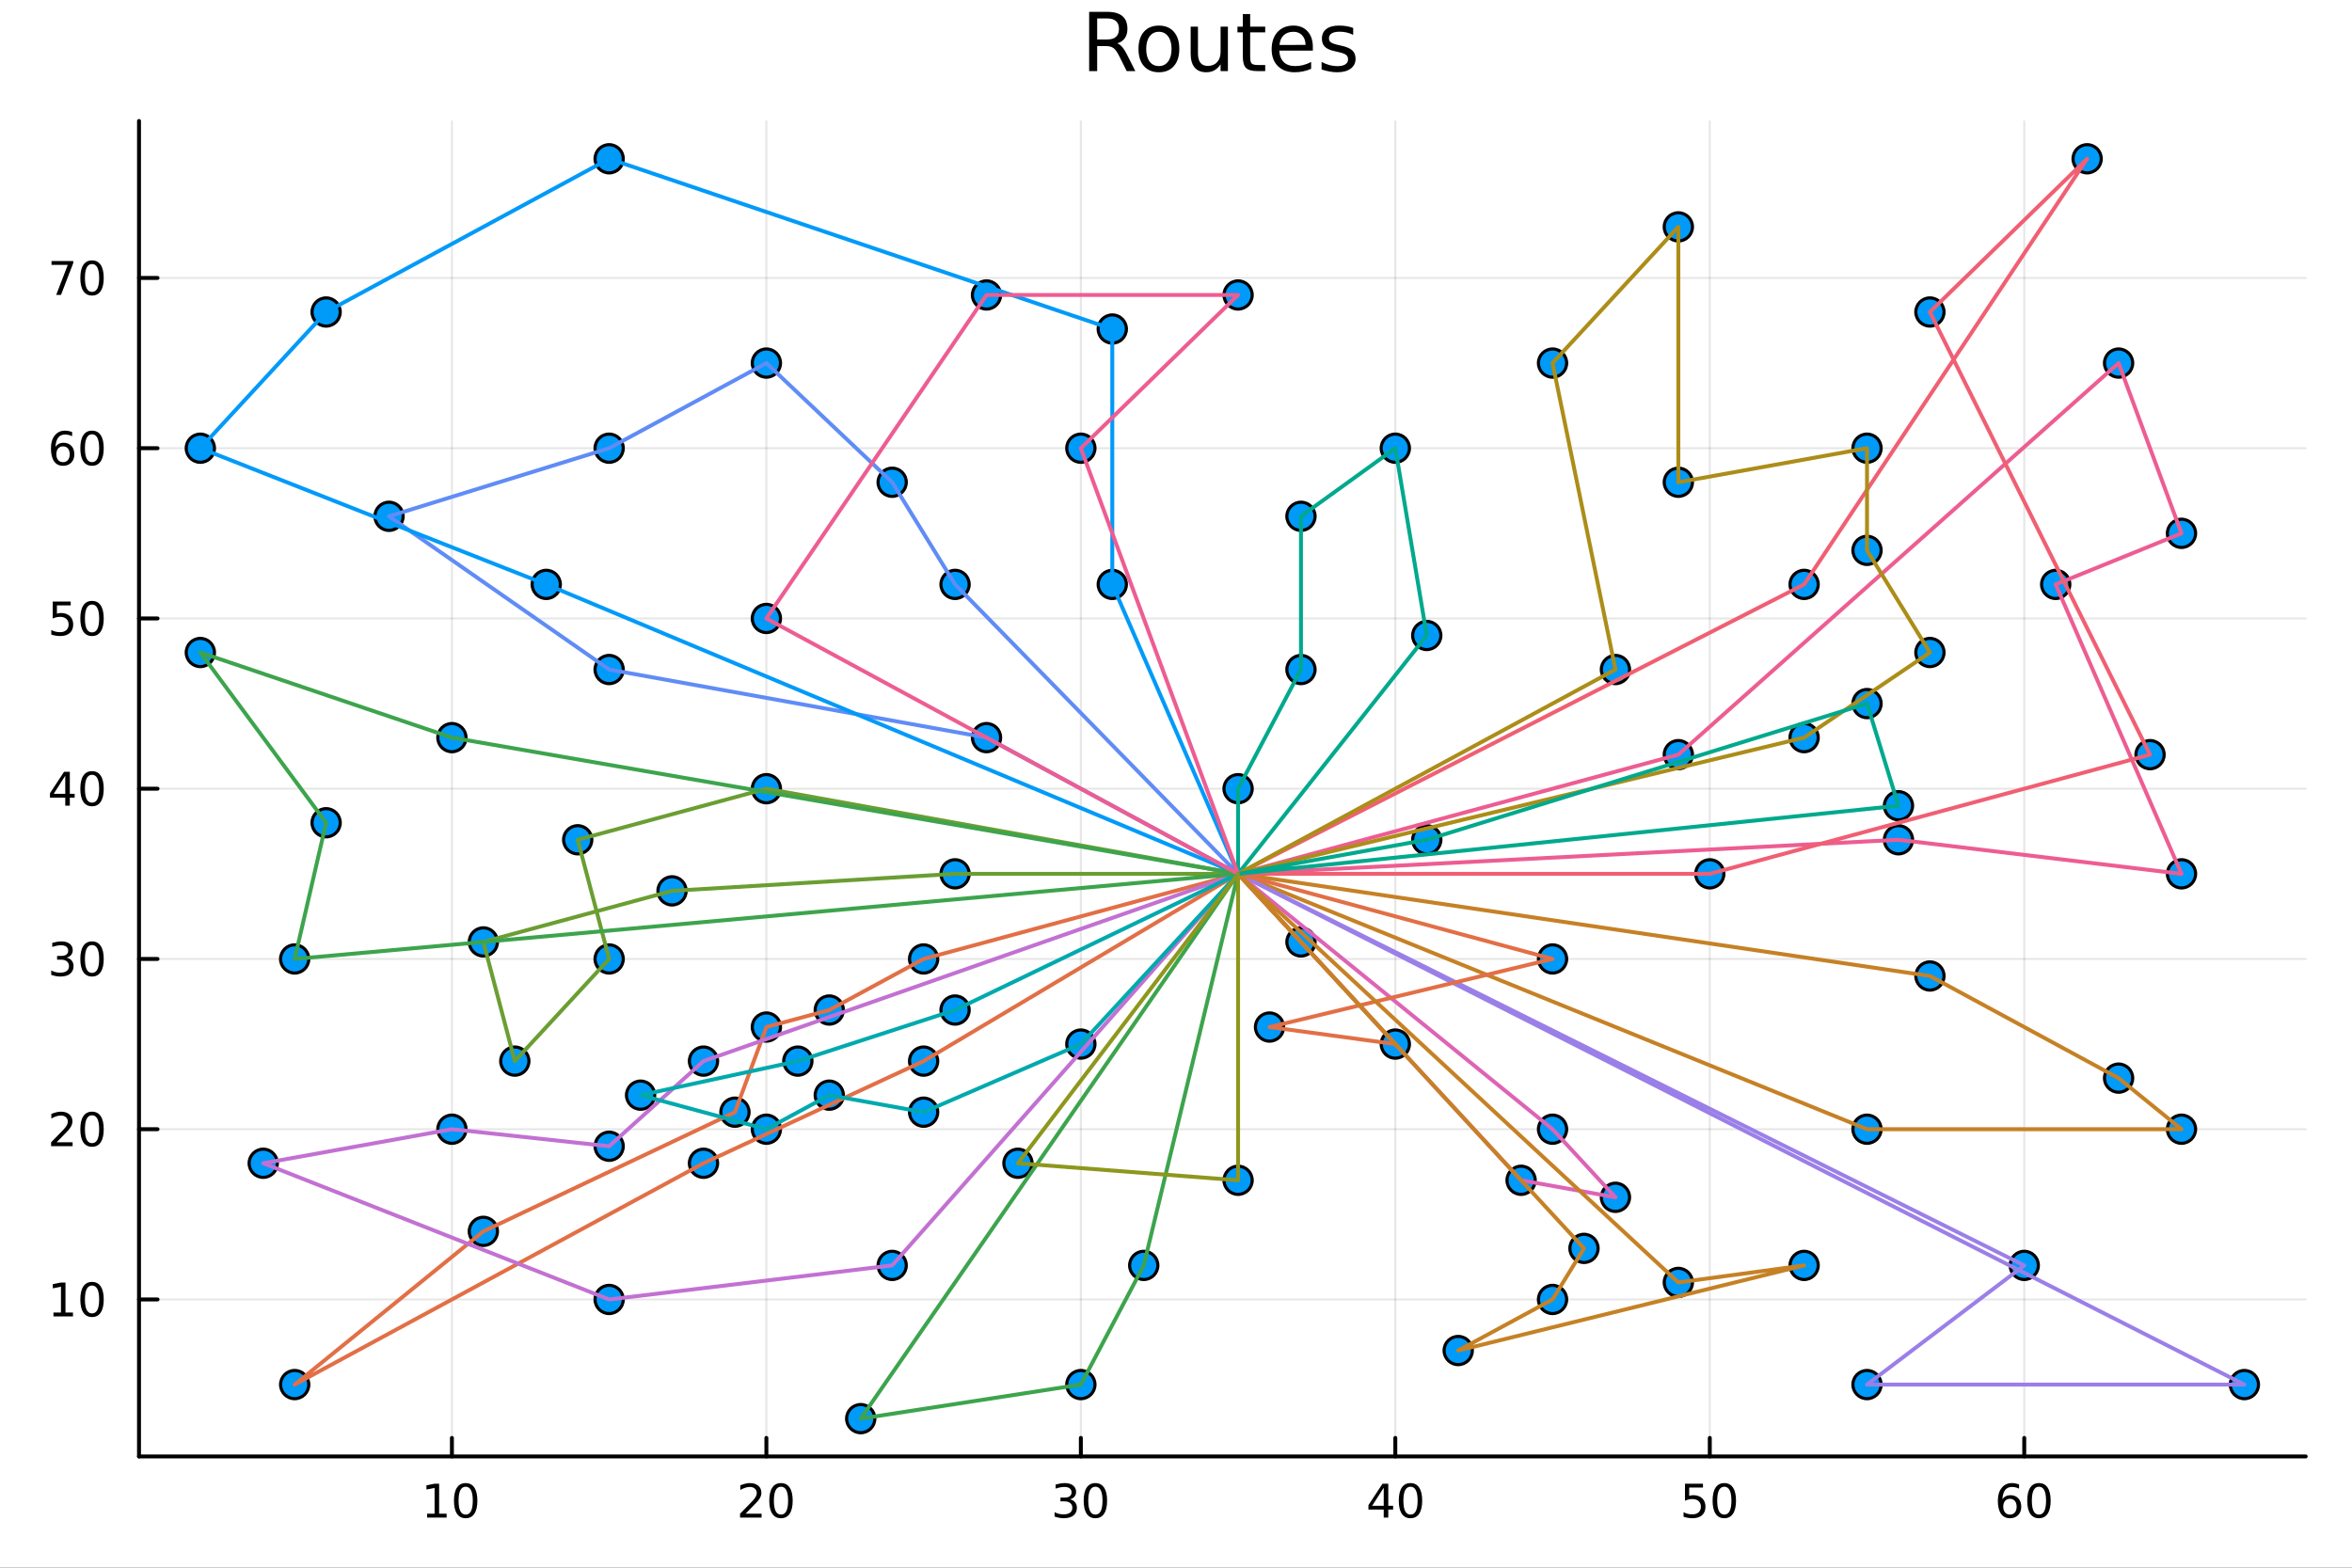 <svg xmlns="http://www.w3.org/2000/svg" xmlns:xlink="http://www.w3.org/1999/xlink" width="600" height="400" viewBox="0 0 2400 1600">
<rect x="0" y="0" width="2400" height="1600" fill="#333333" stroke="none"/>
<defs>
  <clipPath id="clip870">
    <rect x="0" y="0" width="2400" height="1600"></rect>
  </clipPath>
</defs>
<path clip-path="url(#clip870)" d="M0 1600 L2400 1600 L2400 0 L0 0  Z" fill="#ffffff" fill-rule="evenodd" fill-opacity="1"></path>
<defs>
  <clipPath id="clip871">
    <rect x="480" y="0" width="1681" height="1600"></rect>
  </clipPath>
</defs>
<path clip-path="url(#clip870)" d="M141.853 1486.45 L2352.76 1486.45 L2352.76 123.472 L141.853 123.472  Z" fill="#ffffff" fill-rule="evenodd" fill-opacity="1"></path>
<defs>
  <clipPath id="clip872">
    <rect x="141" y="123" width="2212" height="1364"></rect>
  </clipPath>
</defs>
<polyline clip-path="url(#clip872)" style="stroke:#000000; stroke-linecap:round; stroke-linejoin:round; stroke-width:2; stroke-opacity:0.1; fill:none" points="461.134,1486.45 461.134,123.472 "></polyline>
<polyline clip-path="url(#clip872)" style="stroke:#000000; stroke-linecap:round; stroke-linejoin:round; stroke-width:2; stroke-opacity:0.1; fill:none" points="782.02,1486.45 782.02,123.472 "></polyline>
<polyline clip-path="url(#clip872)" style="stroke:#000000; stroke-linecap:round; stroke-linejoin:round; stroke-width:2; stroke-opacity:0.1; fill:none" points="1102.91,1486.45 1102.91,123.472 "></polyline>
<polyline clip-path="url(#clip872)" style="stroke:#000000; stroke-linecap:round; stroke-linejoin:round; stroke-width:2; stroke-opacity:0.1; fill:none" points="1423.79,1486.45 1423.79,123.472 "></polyline>
<polyline clip-path="url(#clip872)" style="stroke:#000000; stroke-linecap:round; stroke-linejoin:round; stroke-width:2; stroke-opacity:0.1; fill:none" points="1744.68,1486.45 1744.68,123.472 "></polyline>
<polyline clip-path="url(#clip872)" style="stroke:#000000; stroke-linecap:round; stroke-linejoin:round; stroke-width:2; stroke-opacity:0.1; fill:none" points="2065.56,1486.45 2065.56,123.472 "></polyline>
<polyline clip-path="url(#clip872)" style="stroke:#000000; stroke-linecap:round; stroke-linejoin:round; stroke-width:2; stroke-opacity:0.1; fill:none" points="141.853,1326.24 2352.76,1326.24 "></polyline>
<polyline clip-path="url(#clip872)" style="stroke:#000000; stroke-linecap:round; stroke-linejoin:round; stroke-width:2; stroke-opacity:0.1; fill:none" points="141.853,1152.48 2352.76,1152.48 "></polyline>
<polyline clip-path="url(#clip872)" style="stroke:#000000; stroke-linecap:round; stroke-linejoin:round; stroke-width:2; stroke-opacity:0.1; fill:none" points="141.853,978.72 2352.76,978.72 "></polyline>
<polyline clip-path="url(#clip872)" style="stroke:#000000; stroke-linecap:round; stroke-linejoin:round; stroke-width:2; stroke-opacity:0.1; fill:none" points="141.853,804.96 2352.76,804.96 "></polyline>
<polyline clip-path="url(#clip872)" style="stroke:#000000; stroke-linecap:round; stroke-linejoin:round; stroke-width:2; stroke-opacity:0.1; fill:none" points="141.853,631.2 2352.76,631.2 "></polyline>
<polyline clip-path="url(#clip872)" style="stroke:#000000; stroke-linecap:round; stroke-linejoin:round; stroke-width:2; stroke-opacity:0.1; fill:none" points="141.853,457.439 2352.76,457.439 "></polyline>
<polyline clip-path="url(#clip872)" style="stroke:#000000; stroke-linecap:round; stroke-linejoin:round; stroke-width:2; stroke-opacity:0.1; fill:none" points="141.853,283.679 2352.76,283.679 "></polyline>
<polyline clip-path="url(#clip870)" style="stroke:#000000; stroke-linecap:round; stroke-linejoin:round; stroke-width:4; stroke-opacity:1; fill:none" points="141.853,1486.45 2352.76,1486.45 "></polyline>
<polyline clip-path="url(#clip870)" style="stroke:#000000; stroke-linecap:round; stroke-linejoin:round; stroke-width:4; stroke-opacity:1; fill:none" points="461.134,1486.45 461.134,1467.55 "></polyline>
<polyline clip-path="url(#clip870)" style="stroke:#000000; stroke-linecap:round; stroke-linejoin:round; stroke-width:4; stroke-opacity:1; fill:none" points="782.02,1486.45 782.02,1467.55 "></polyline>
<polyline clip-path="url(#clip870)" style="stroke:#000000; stroke-linecap:round; stroke-linejoin:round; stroke-width:4; stroke-opacity:1; fill:none" points="1102.91,1486.45 1102.91,1467.55 "></polyline>
<polyline clip-path="url(#clip870)" style="stroke:#000000; stroke-linecap:round; stroke-linejoin:round; stroke-width:4; stroke-opacity:1; fill:none" points="1423.79,1486.45 1423.79,1467.55 "></polyline>
<polyline clip-path="url(#clip870)" style="stroke:#000000; stroke-linecap:round; stroke-linejoin:round; stroke-width:4; stroke-opacity:1; fill:none" points="1744.68,1486.45 1744.68,1467.55 "></polyline>
<polyline clip-path="url(#clip870)" style="stroke:#000000; stroke-linecap:round; stroke-linejoin:round; stroke-width:4; stroke-opacity:1; fill:none" points="2065.56,1486.45 2065.56,1467.55 "></polyline>
<path clip-path="url(#clip870)" d="M435.822 1544.91 L443.461 1544.91 L443.461 1518.55 L435.151 1520.21 L435.151 1515.95 L443.414 1514.29 L448.09 1514.29 L448.09 1544.91 L455.729 1544.91 L455.729 1548.85 L435.822 1548.85 L435.822 1544.91 Z" fill="#000000" fill-rule="nonzero" fill-opacity="1"></path><path clip-path="url(#clip870)" d="M475.174 1517.37 Q471.562 1517.37 469.734 1520.93 Q467.928 1524.47 467.928 1531.6 Q467.928 1538.71 469.734 1542.27 Q471.562 1545.82 475.174 1545.82 Q478.808 1545.82 480.613 1542.27 Q482.442 1538.71 482.442 1531.6 Q482.442 1524.47 480.613 1520.93 Q478.808 1517.37 475.174 1517.37 M475.174 1513.66 Q480.984 1513.66 484.039 1518.27 Q487.118 1522.85 487.118 1531.6 Q487.118 1540.33 484.039 1544.94 Q480.984 1549.52 475.174 1549.52 Q469.363 1549.52 466.285 1544.94 Q463.229 1540.33 463.229 1531.6 Q463.229 1522.85 466.285 1518.27 Q469.363 1513.66 475.174 1513.66 Z" fill="#000000" fill-rule="nonzero" fill-opacity="1"></path><path clip-path="url(#clip870)" d="M760.793 1544.91 L777.113 1544.91 L777.113 1548.85 L755.168 1548.85 L755.168 1544.91 Q757.83 1542.16 762.414 1537.53 Q767.02 1532.88 768.201 1531.53 Q770.446 1529.01 771.326 1527.27 Q772.228 1525.51 772.228 1523.82 Q772.228 1521.07 770.284 1519.33 Q768.363 1517.6 765.261 1517.6 Q763.062 1517.6 760.608 1518.36 Q758.178 1519.13 755.4 1520.68 L755.4 1515.95 Q758.224 1514.82 760.678 1514.24 Q763.131 1513.66 765.168 1513.66 Q770.539 1513.66 773.733 1516.35 Q776.927 1519.03 776.927 1523.52 Q776.927 1525.65 776.117 1527.57 Q775.33 1529.47 773.224 1532.07 Q772.645 1532.74 769.543 1535.95 Q766.441 1539.15 760.793 1544.91 Z" fill="#000000" fill-rule="nonzero" fill-opacity="1"></path><path clip-path="url(#clip870)" d="M796.927 1517.37 Q793.316 1517.37 791.488 1520.93 Q789.682 1524.47 789.682 1531.6 Q789.682 1538.71 791.488 1542.27 Q793.316 1545.82 796.927 1545.82 Q800.562 1545.82 802.367 1542.27 Q804.196 1538.71 804.196 1531.6 Q804.196 1524.47 802.367 1520.93 Q800.562 1517.37 796.927 1517.37 M796.927 1513.66 Q802.738 1513.66 805.793 1518.27 Q808.872 1522.85 808.872 1531.6 Q808.872 1540.33 805.793 1544.94 Q802.738 1549.52 796.927 1549.52 Q791.117 1549.52 788.039 1544.94 Q784.983 1540.33 784.983 1531.6 Q784.983 1522.85 788.039 1518.27 Q791.117 1513.66 796.927 1513.66 Z" fill="#000000" fill-rule="nonzero" fill-opacity="1"></path><path clip-path="url(#clip870)" d="M1091.75 1530.21 Q1095.1 1530.93 1096.98 1533.2 Q1098.88 1535.47 1098.88 1538.8 Q1098.88 1543.92 1095.36 1546.72 Q1091.84 1549.52 1085.36 1549.52 Q1083.18 1549.52 1080.87 1549.08 Q1078.58 1548.66 1076.12 1547.81 L1076.12 1543.29 Q1078.07 1544.43 1080.38 1545.01 Q1082.7 1545.58 1085.22 1545.58 Q1089.62 1545.58 1091.91 1543.85 Q1094.23 1542.11 1094.23 1538.8 Q1094.23 1535.75 1092.07 1534.03 Q1089.94 1532.3 1086.12 1532.3 L1082.1 1532.3 L1082.1 1528.45 L1086.31 1528.45 Q1089.76 1528.45 1091.59 1527.09 Q1093.42 1525.7 1093.42 1523.11 Q1093.42 1520.45 1091.52 1519.03 Q1089.64 1517.6 1086.12 1517.6 Q1084.2 1517.6 1082 1518.01 Q1079.8 1518.43 1077.17 1519.31 L1077.17 1515.14 Q1079.83 1514.4 1082.14 1514.03 Q1084.48 1513.66 1086.54 1513.66 Q1091.86 1513.66 1094.97 1516.09 Q1098.07 1518.5 1098.07 1522.62 Q1098.07 1525.49 1096.42 1527.48 Q1094.78 1529.45 1091.75 1530.21 Z" fill="#000000" fill-rule="nonzero" fill-opacity="1"></path><path clip-path="url(#clip870)" d="M1117.74 1517.37 Q1114.13 1517.37 1112.3 1520.93 Q1110.5 1524.47 1110.5 1531.6 Q1110.5 1538.71 1112.3 1542.27 Q1114.13 1545.82 1117.74 1545.82 Q1121.38 1545.82 1123.18 1542.27 Q1125.01 1538.71 1125.01 1531.6 Q1125.01 1524.47 1123.18 1520.93 Q1121.38 1517.37 1117.74 1517.37 M1117.74 1513.66 Q1123.55 1513.66 1126.61 1518.27 Q1129.69 1522.85 1129.69 1531.6 Q1129.69 1540.33 1126.61 1544.94 Q1123.55 1549.52 1117.74 1549.52 Q1111.93 1549.52 1108.85 1544.94 Q1105.8 1540.33 1105.8 1531.6 Q1105.8 1522.85 1108.85 1518.27 Q1111.93 1513.66 1117.74 1513.66 Z" fill="#000000" fill-rule="nonzero" fill-opacity="1"></path><path clip-path="url(#clip870)" d="M1411.96 1518.36 L1400.16 1536.81 L1411.96 1536.81 L1411.96 1518.36 M1410.74 1514.29 L1416.62 1514.29 L1416.62 1536.81 L1421.55 1536.81 L1421.55 1540.7 L1416.62 1540.7 L1416.62 1548.85 L1411.96 1548.85 L1411.96 1540.7 L1396.36 1540.7 L1396.36 1536.19 L1410.74 1514.29 Z" fill="#000000" fill-rule="nonzero" fill-opacity="1"></path><path clip-path="url(#clip870)" d="M1439.28 1517.37 Q1435.67 1517.37 1433.84 1520.93 Q1432.03 1524.47 1432.03 1531.6 Q1432.03 1538.71 1433.84 1542.27 Q1435.67 1545.82 1439.28 1545.82 Q1442.91 1545.82 1444.72 1542.27 Q1446.55 1538.71 1446.55 1531.6 Q1446.55 1524.47 1444.72 1520.93 Q1442.91 1517.37 1439.28 1517.37 M1439.28 1513.66 Q1445.09 1513.66 1448.14 1518.27 Q1451.22 1522.85 1451.22 1531.6 Q1451.22 1540.33 1448.14 1544.94 Q1445.09 1549.52 1439.28 1549.52 Q1433.47 1549.52 1430.39 1544.94 Q1427.33 1540.33 1427.33 1531.6 Q1427.33 1522.85 1430.39 1518.27 Q1433.47 1513.66 1439.28 1513.66 Z" fill="#000000" fill-rule="nonzero" fill-opacity="1"></path><path clip-path="url(#clip870)" d="M1719.38 1514.29 L1737.73 1514.29 L1737.73 1518.22 L1723.66 1518.22 L1723.66 1526.7 Q1724.68 1526.35 1725.7 1526.19 Q1726.71 1526 1727.73 1526 Q1733.52 1526 1736.9 1529.17 Q1740.28 1532.34 1740.28 1537.76 Q1740.28 1543.34 1736.81 1546.44 Q1733.33 1549.52 1727.02 1549.52 Q1724.84 1549.52 1722.57 1549.15 Q1720.33 1548.78 1717.92 1548.04 L1717.92 1543.34 Q1720 1544.47 1722.22 1545.03 Q1724.45 1545.58 1726.92 1545.58 Q1730.93 1545.58 1733.27 1543.48 Q1735.6 1541.37 1735.6 1537.76 Q1735.6 1534.15 1733.27 1532.04 Q1730.93 1529.94 1726.92 1529.94 Q1725.05 1529.94 1723.17 1530.35 Q1721.32 1530.77 1719.38 1531.65 L1719.38 1514.29 Z" fill="#000000" fill-rule="nonzero" fill-opacity="1"></path><path clip-path="url(#clip870)" d="M1759.49 1517.37 Q1755.88 1517.37 1754.05 1520.93 Q1752.25 1524.47 1752.25 1531.6 Q1752.25 1538.71 1754.05 1542.27 Q1755.88 1545.82 1759.49 1545.82 Q1763.13 1545.82 1764.93 1542.27 Q1766.76 1538.71 1766.76 1531.6 Q1766.76 1524.47 1764.93 1520.93 Q1763.13 1517.37 1759.49 1517.37 M1759.49 1513.66 Q1765.3 1513.66 1768.36 1518.27 Q1771.44 1522.85 1771.44 1531.6 Q1771.44 1540.33 1768.36 1544.94 Q1765.3 1549.52 1759.49 1549.52 Q1753.68 1549.52 1750.6 1544.94 Q1747.55 1540.33 1747.55 1531.6 Q1747.55 1522.85 1750.6 1518.27 Q1753.68 1513.66 1759.49 1513.66 Z" fill="#000000" fill-rule="nonzero" fill-opacity="1"></path><path clip-path="url(#clip870)" d="M2050.97 1529.7 Q2047.82 1529.7 2045.97 1531.86 Q2044.14 1534.01 2044.14 1537.76 Q2044.14 1541.49 2045.97 1543.66 Q2047.82 1545.82 2050.97 1545.82 Q2054.12 1545.82 2055.95 1543.66 Q2057.8 1541.49 2057.8 1537.76 Q2057.8 1534.01 2055.95 1531.86 Q2054.12 1529.7 2050.97 1529.7 M2060.25 1515.05 L2060.25 1519.31 Q2058.49 1518.48 2056.69 1518.04 Q2054.9 1517.6 2053.14 1517.6 Q2048.51 1517.6 2046.06 1520.72 Q2043.63 1523.85 2043.28 1530.17 Q2044.65 1528.15 2046.71 1527.09 Q2048.77 1526 2051.25 1526 Q2056.45 1526 2059.46 1529.17 Q2062.5 1532.32 2062.5 1537.76 Q2062.5 1543.08 2059.35 1546.3 Q2056.2 1549.52 2050.97 1549.52 Q2044.97 1549.52 2041.8 1544.94 Q2038.63 1540.33 2038.63 1531.6 Q2038.63 1523.41 2042.52 1518.55 Q2046.41 1513.66 2052.96 1513.66 Q2054.72 1513.66 2056.5 1514.01 Q2058.31 1514.36 2060.25 1515.05 Z" fill="#000000" fill-rule="nonzero" fill-opacity="1"></path><path clip-path="url(#clip870)" d="M2080.55 1517.37 Q2076.94 1517.37 2075.11 1520.93 Q2073.31 1524.47 2073.31 1531.6 Q2073.31 1538.71 2075.11 1542.27 Q2076.94 1545.82 2080.55 1545.82 Q2084.19 1545.82 2085.99 1542.27 Q2087.82 1538.71 2087.82 1531.6 Q2087.82 1524.47 2085.99 1520.93 Q2084.19 1517.37 2080.55 1517.37 M2080.55 1513.66 Q2086.36 1513.66 2089.42 1518.27 Q2092.5 1522.85 2092.5 1531.6 Q2092.5 1540.33 2089.42 1544.94 Q2086.36 1549.52 2080.55 1549.52 Q2074.74 1549.52 2071.66 1544.94 Q2068.61 1540.33 2068.61 1531.6 Q2068.61 1522.85 2071.66 1518.27 Q2074.74 1513.66 2080.55 1513.66 Z" fill="#000000" fill-rule="nonzero" fill-opacity="1"></path><polyline clip-path="url(#clip870)" style="stroke:#000000; stroke-linecap:round; stroke-linejoin:round; stroke-width:4; stroke-opacity:1; fill:none" points="141.853,1486.45 141.853,123.472 "></polyline>
<polyline clip-path="url(#clip870)" style="stroke:#000000; stroke-linecap:round; stroke-linejoin:round; stroke-width:4; stroke-opacity:1; fill:none" points="141.853,1326.24 160.751,1326.24 "></polyline>
<polyline clip-path="url(#clip870)" style="stroke:#000000; stroke-linecap:round; stroke-linejoin:round; stroke-width:4; stroke-opacity:1; fill:none" points="141.853,1152.48 160.751,1152.48 "></polyline>
<polyline clip-path="url(#clip870)" style="stroke:#000000; stroke-linecap:round; stroke-linejoin:round; stroke-width:4; stroke-opacity:1; fill:none" points="141.853,978.72 160.751,978.72 "></polyline>
<polyline clip-path="url(#clip870)" style="stroke:#000000; stroke-linecap:round; stroke-linejoin:round; stroke-width:4; stroke-opacity:1; fill:none" points="141.853,804.96 160.751,804.96 "></polyline>
<polyline clip-path="url(#clip870)" style="stroke:#000000; stroke-linecap:round; stroke-linejoin:round; stroke-width:4; stroke-opacity:1; fill:none" points="141.853,631.2 160.751,631.2 "></polyline>
<polyline clip-path="url(#clip870)" style="stroke:#000000; stroke-linecap:round; stroke-linejoin:round; stroke-width:4; stroke-opacity:1; fill:none" points="141.853,457.439 160.751,457.439 "></polyline>
<polyline clip-path="url(#clip870)" style="stroke:#000000; stroke-linecap:round; stroke-linejoin:round; stroke-width:4; stroke-opacity:1; fill:none" points="141.853,283.679 160.751,283.679 "></polyline>
<path clip-path="url(#clip870)" d="M54.557 1339.59 L62.196 1339.59 L62.196 1313.22 L53.886 1314.89 L53.886 1310.63 L62.15 1308.96 L66.825 1308.96 L66.825 1339.59 L74.464 1339.59 L74.464 1343.52 L54.557 1343.52 L54.557 1339.59 Z" fill="#000000" fill-rule="nonzero" fill-opacity="1"></path><path clip-path="url(#clip870)" d="M93.909 1312.04 Q90.297 1312.04 88.469 1315.6 Q86.663 1319.15 86.663 1326.28 Q86.663 1333.38 88.469 1336.95 Q90.297 1340.49 93.909 1340.49 Q97.543 1340.49 99.348 1336.95 Q101.177 1333.38 101.177 1326.28 Q101.177 1319.15 99.348 1315.6 Q97.543 1312.04 93.909 1312.04 M93.909 1308.34 Q99.719 1308.34 102.774 1312.94 Q105.853 1317.53 105.853 1326.28 Q105.853 1335 102.774 1339.61 Q99.719 1344.19 93.909 1344.19 Q88.098 1344.19 85.02 1339.61 Q81.964 1335 81.964 1326.28 Q81.964 1317.53 85.02 1312.94 Q88.098 1308.34 93.909 1308.34 Z" fill="#000000" fill-rule="nonzero" fill-opacity="1"></path><path clip-path="url(#clip870)" d="M57.775 1165.83 L74.094 1165.83 L74.094 1169.76 L52.15 1169.76 L52.15 1165.83 Q54.812 1163.07 59.395 1158.44 Q64.001 1153.79 65.182 1152.45 Q67.427 1149.92 68.307 1148.19 Q69.21 1146.43 69.21 1144.74 Q69.21 1141.98 67.265 1140.25 Q65.344 1138.51 62.242 1138.51 Q60.043 1138.51 57.589 1139.27 Q55.159 1140.04 52.381 1141.59 L52.381 1136.87 Q55.205 1135.73 57.659 1135.15 Q60.112 1134.58 62.15 1134.58 Q67.52 1134.58 70.714 1137.26 Q73.909 1139.95 73.909 1144.44 Q73.909 1146.57 73.099 1148.49 Q72.311 1150.39 70.205 1152.98 Q69.626 1153.65 66.525 1156.87 Q63.423 1160.06 57.775 1165.83 Z" fill="#000000" fill-rule="nonzero" fill-opacity="1"></path><path clip-path="url(#clip870)" d="M93.909 1138.28 Q90.297 1138.28 88.469 1141.84 Q86.663 1145.39 86.663 1152.52 Q86.663 1159.62 88.469 1163.19 Q90.297 1166.73 93.909 1166.73 Q97.543 1166.73 99.348 1163.19 Q101.177 1159.62 101.177 1152.52 Q101.177 1145.39 99.348 1141.84 Q97.543 1138.28 93.909 1138.28 M93.909 1134.58 Q99.719 1134.58 102.774 1139.18 Q105.853 1143.77 105.853 1152.52 Q105.853 1161.24 102.774 1165.85 Q99.719 1170.43 93.909 1170.43 Q88.098 1170.43 85.02 1165.85 Q81.964 1161.24 81.964 1152.52 Q81.964 1143.77 85.02 1139.18 Q88.098 1134.58 93.909 1134.58 Z" fill="#000000" fill-rule="nonzero" fill-opacity="1"></path><path clip-path="url(#clip870)" d="M67.913 977.366 Q71.27 978.084 73.145 980.352 Q75.043 982.621 75.043 985.954 Q75.043 991.07 71.524 993.871 Q68.006 996.672 61.525 996.672 Q59.349 996.672 57.034 996.232 Q54.742 995.815 52.288 994.959 L52.288 990.445 Q54.233 991.579 56.548 992.158 Q58.862 992.736 61.386 992.736 Q65.784 992.736 68.075 991 Q70.39 989.264 70.39 985.954 Q70.39 982.899 68.237 981.186 Q66.108 979.449 62.288 979.449 L58.261 979.449 L58.261 975.607 L62.474 975.607 Q65.923 975.607 67.751 974.241 Q69.58 972.852 69.58 970.26 Q69.58 967.598 67.682 966.186 Q65.807 964.75 62.288 964.75 Q60.367 964.75 58.168 965.167 Q55.969 965.584 53.33 966.463 L53.33 962.297 Q55.992 961.556 58.307 961.186 Q60.645 960.815 62.705 960.815 Q68.029 960.815 71.131 963.246 Q74.233 965.653 74.233 969.774 Q74.233 972.644 72.589 974.635 Q70.946 976.602 67.913 977.366 Z" fill="#000000" fill-rule="nonzero" fill-opacity="1"></path><path clip-path="url(#clip870)" d="M93.909 964.519 Q90.297 964.519 88.469 968.084 Q86.663 971.625 86.663 978.755 Q86.663 985.861 88.469 989.426 Q90.297 992.968 93.909 992.968 Q97.543 992.968 99.348 989.426 Q101.177 985.861 101.177 978.755 Q101.177 971.625 99.348 968.084 Q97.543 964.519 93.909 964.519 M93.909 960.815 Q99.719 960.815 102.774 965.422 Q105.853 970.005 105.853 978.755 Q105.853 987.482 102.774 992.088 Q99.719 996.672 93.909 996.672 Q88.098 996.672 85.02 992.088 Q81.964 987.482 81.964 978.755 Q81.964 970.005 85.02 965.422 Q88.098 960.815 93.909 960.815 Z" fill="#000000" fill-rule="nonzero" fill-opacity="1"></path><path clip-path="url(#clip870)" d="M66.594 791.754 L54.788 810.203 L66.594 810.203 L66.594 791.754 M65.367 787.68 L71.247 787.68 L71.247 810.203 L76.177 810.203 L76.177 814.092 L71.247 814.092 L71.247 822.24 L66.594 822.24 L66.594 814.092 L50.992 814.092 L50.992 809.578 L65.367 787.68 Z" fill="#000000" fill-rule="nonzero" fill-opacity="1"></path><path clip-path="url(#clip870)" d="M93.909 790.759 Q90.297 790.759 88.469 794.323 Q86.663 797.865 86.663 804.995 Q86.663 812.101 88.469 815.666 Q90.297 819.208 93.909 819.208 Q97.543 819.208 99.348 815.666 Q101.177 812.101 101.177 804.995 Q101.177 797.865 99.348 794.323 Q97.543 790.759 93.909 790.759 M93.909 787.055 Q99.719 787.055 102.774 791.661 Q105.853 796.245 105.853 804.995 Q105.853 813.722 102.774 818.328 Q99.719 822.911 93.909 822.911 Q88.098 822.911 85.02 818.328 Q81.964 813.722 81.964 804.995 Q81.964 796.245 85.02 791.661 Q88.098 787.055 93.909 787.055 Z" fill="#000000" fill-rule="nonzero" fill-opacity="1"></path><path clip-path="url(#clip870)" d="M53.793 613.92 L72.149 613.92 L72.149 617.855 L58.075 617.855 L58.075 626.327 Q59.094 625.98 60.112 625.818 Q61.131 625.633 62.15 625.633 Q67.936 625.633 71.316 628.804 Q74.696 631.975 74.696 637.392 Q74.696 642.97 71.224 646.072 Q67.751 649.151 61.432 649.151 Q59.256 649.151 56.987 648.781 Q54.742 648.41 52.335 647.67 L52.335 642.97 Q54.418 644.105 56.64 644.66 Q58.862 645.216 61.339 645.216 Q65.344 645.216 67.682 643.109 Q70.02 641.003 70.02 637.392 Q70.02 633.781 67.682 631.674 Q65.344 629.568 61.339 629.568 Q59.464 629.568 57.589 629.984 Q55.737 630.401 53.793 631.281 L53.793 613.92 Z" fill="#000000" fill-rule="nonzero" fill-opacity="1"></path><path clip-path="url(#clip870)" d="M93.909 616.998 Q90.297 616.998 88.469 620.563 Q86.663 624.105 86.663 631.234 Q86.663 638.341 88.469 641.906 Q90.297 645.447 93.909 645.447 Q97.543 645.447 99.348 641.906 Q101.177 638.341 101.177 631.234 Q101.177 624.105 99.348 620.563 Q97.543 616.998 93.909 616.998 M93.909 613.295 Q99.719 613.295 102.774 617.901 Q105.853 622.484 105.853 631.234 Q105.853 639.961 102.774 644.568 Q99.719 649.151 93.909 649.151 Q88.098 649.151 85.02 644.568 Q81.964 639.961 81.964 631.234 Q81.964 622.484 85.02 617.901 Q88.098 613.295 93.909 613.295 Z" fill="#000000" fill-rule="nonzero" fill-opacity="1"></path><path clip-path="url(#clip870)" d="M64.325 455.576 Q61.177 455.576 59.325 457.729 Q57.497 459.882 57.497 463.632 Q57.497 467.358 59.325 469.534 Q61.177 471.687 64.325 471.687 Q67.474 471.687 69.302 469.534 Q71.154 467.358 71.154 463.632 Q71.154 459.882 69.302 457.729 Q67.474 455.576 64.325 455.576 M73.608 440.923 L73.608 445.183 Q71.849 444.349 70.043 443.909 Q68.261 443.47 66.501 443.47 Q61.872 443.47 59.418 446.595 Q56.987 449.72 56.64 456.039 Q58.006 454.025 60.066 452.96 Q62.126 451.872 64.603 451.872 Q69.811 451.872 72.821 455.044 Q75.853 458.192 75.853 463.632 Q75.853 468.956 72.705 472.173 Q69.557 475.391 64.325 475.391 Q58.33 475.391 55.159 470.807 Q51.987 466.201 51.987 457.474 Q51.987 449.28 55.876 444.419 Q59.765 439.534 66.316 439.534 Q68.075 439.534 69.858 439.882 Q71.663 440.229 73.608 440.923 Z" fill="#000000" fill-rule="nonzero" fill-opacity="1"></path><path clip-path="url(#clip870)" d="M93.909 443.238 Q90.297 443.238 88.469 446.803 Q86.663 450.345 86.663 457.474 Q86.663 464.581 88.469 468.145 Q90.297 471.687 93.909 471.687 Q97.543 471.687 99.348 468.145 Q101.177 464.581 101.177 457.474 Q101.177 450.345 99.348 446.803 Q97.543 443.238 93.909 443.238 M93.909 439.534 Q99.719 439.534 102.774 444.141 Q105.853 448.724 105.853 457.474 Q105.853 466.201 102.774 470.807 Q99.719 475.391 93.909 475.391 Q88.098 475.391 85.02 470.807 Q81.964 466.201 81.964 457.474 Q81.964 448.724 85.02 444.141 Q88.098 439.534 93.909 439.534 Z" fill="#000000" fill-rule="nonzero" fill-opacity="1"></path><path clip-path="url(#clip870)" d="M52.566 266.399 L74.788 266.399 L74.788 268.39 L62.242 300.959 L57.358 300.959 L69.163 270.334 L52.566 270.334 L52.566 266.399 Z" fill="#000000" fill-rule="nonzero" fill-opacity="1"></path><path clip-path="url(#clip870)" d="M93.909 269.478 Q90.297 269.478 88.469 273.043 Q86.663 276.584 86.663 283.714 Q86.663 290.82 88.469 294.385 Q90.297 297.927 93.909 297.927 Q97.543 297.927 99.348 294.385 Q101.177 290.82 101.177 283.714 Q101.177 276.584 99.348 273.043 Q97.543 269.478 93.909 269.478 M93.909 265.774 Q99.719 265.774 102.774 270.381 Q105.853 274.964 105.853 283.714 Q105.853 292.441 102.774 297.047 Q99.719 301.63 93.909 301.63 Q88.098 301.63 85.02 297.047 Q81.964 292.441 81.964 283.714 Q81.964 274.964 85.02 270.381 Q88.098 265.774 93.909 265.774 Z" fill="#000000" fill-rule="nonzero" fill-opacity="1"></path><path clip-path="url(#clip870)" d="M1140.06 44.22 Q1142.69 45.111 1145.16 48.028 Q1147.67 50.944 1150.18 56.048 L1158.49 72.576 L1149.7 72.576 L1141.96 57.061 Q1138.96 50.985 1136.13 49 Q1133.33 47.015 1128.47 47.015 L1119.56 47.015 L1119.56 72.576 L1111.38 72.576 L1111.38 12.096 L1129.85 12.096 Q1140.22 12.096 1145.32 16.43 Q1150.43 20.765 1150.43 29.515 Q1150.43 35.227 1147.75 38.994 Q1145.12 42.761 1140.06 44.22 M1119.56 18.82 L1119.56 40.29 L1129.85 40.29 Q1135.76 40.29 1138.76 37.576 Q1141.8 34.822 1141.8 29.515 Q1141.8 24.208 1138.76 21.535 Q1135.76 18.82 1129.85 18.82 L1119.56 18.82 Z" fill="#000000" fill-rule="nonzero" fill-opacity="1"></path><path clip-path="url(#clip870)" d="M1182.55 32.431 Q1176.56 32.431 1173.07 37.131 Q1169.59 41.789 1169.59 49.931 Q1169.59 58.074 1173.03 62.773 Q1176.51 67.431 1182.55 67.431 Q1188.51 67.431 1191.99 62.732 Q1195.47 58.033 1195.47 49.931 Q1195.47 41.87 1191.99 37.171 Q1188.51 32.431 1182.55 32.431 M1182.55 26.112 Q1192.27 26.112 1197.82 32.431 Q1203.37 38.751 1203.37 49.931 Q1203.37 61.071 1197.82 67.431 Q1192.27 73.751 1182.55 73.751 Q1172.79 73.751 1167.24 67.431 Q1161.73 61.071 1161.73 49.931 Q1161.73 38.751 1167.24 32.431 Q1172.79 26.112 1182.55 26.112 Z" fill="#000000" fill-rule="nonzero" fill-opacity="1"></path><path clip-path="url(#clip870)" d="M1214.96 54.671 L1214.96 27.206 L1222.41 27.206 L1222.41 54.387 Q1222.41 60.828 1224.92 64.069 Q1227.43 67.269 1232.46 67.269 Q1238.49 67.269 1241.98 63.421 Q1245.5 59.573 1245.5 52.929 L1245.5 27.206 L1252.96 27.206 L1252.96 72.576 L1245.5 72.576 L1245.5 65.608 Q1242.79 69.74 1239.18 71.766 Q1235.62 73.751 1230.88 73.751 Q1223.06 73.751 1219.01 68.89 Q1214.96 64.029 1214.96 54.671 M1233.71 26.112 L1233.71 26.112 Z" fill="#000000" fill-rule="nonzero" fill-opacity="1"></path><path clip-path="url(#clip870)" d="M1275.68 14.324 L1275.68 27.206 L1291.03 27.206 L1291.03 32.999 L1275.68 32.999 L1275.68 57.628 Q1275.68 63.178 1277.18 64.758 Q1278.72 66.338 1283.38 66.338 L1291.03 66.338 L1291.03 72.576 L1283.38 72.576 Q1274.75 72.576 1271.47 69.376 Q1268.19 66.135 1268.19 57.628 L1268.19 32.999 L1262.72 32.999 L1262.72 27.206 L1268.19 27.206 L1268.19 14.324 L1275.68 14.324 Z" fill="#000000" fill-rule="nonzero" fill-opacity="1"></path><path clip-path="url(#clip870)" d="M1339.64 48.028 L1339.64 51.673 L1305.37 51.673 Q1305.86 59.37 1309.99 63.421 Q1314.16 67.431 1321.58 67.431 Q1325.87 67.431 1329.88 66.378 Q1333.93 65.325 1337.9 63.218 L1337.9 70.267 Q1333.89 71.968 1329.68 72.86 Q1325.47 73.751 1321.13 73.751 Q1310.28 73.751 1303.92 67.431 Q1297.6 61.112 1297.6 50.337 Q1297.6 39.197 1303.59 32.675 Q1309.63 26.112 1319.84 26.112 Q1328.99 26.112 1334.3 32.026 Q1339.64 37.9 1339.64 48.028 M1332.19 45.84 Q1332.11 39.723 1328.75 36.077 Q1325.43 32.431 1319.92 32.431 Q1313.68 32.431 1309.91 35.956 Q1306.18 39.48 1305.62 45.88 L1332.19 45.84 Z" fill="#000000" fill-rule="nonzero" fill-opacity="1"></path><path clip-path="url(#clip870)" d="M1380.8 28.543 L1380.8 35.591 Q1377.64 33.971 1374.24 33.161 Q1370.84 32.35 1367.19 32.35 Q1361.64 32.35 1358.85 34.052 Q1356.09 35.753 1356.09 39.156 Q1356.09 41.749 1358.08 43.248 Q1360.06 44.706 1366.06 46.043 L1368.61 46.61 Q1376.55 48.311 1379.87 51.43 Q1383.23 54.509 1383.23 60.059 Q1383.23 66.378 1378.21 70.064 Q1373.23 73.751 1364.48 73.751 Q1360.83 73.751 1356.86 73.022 Q1352.93 72.333 1348.56 70.915 L1348.56 63.218 Q1352.69 65.365 1356.7 66.459 Q1360.71 67.512 1364.64 67.512 Q1369.91 67.512 1372.74 65.73 Q1375.58 63.907 1375.58 60.626 Q1375.58 57.588 1373.51 55.967 Q1371.48 54.347 1364.56 52.848 L1361.97 52.24 Q1355.04 50.782 1351.96 47.785 Q1348.88 44.746 1348.88 39.48 Q1348.88 33.08 1353.42 29.596 Q1357.95 26.112 1366.3 26.112 Q1370.43 26.112 1374.08 26.72 Q1377.72 27.327 1380.8 28.543 Z" fill="#000000" fill-rule="nonzero" fill-opacity="1"></path><circle clip-path="url(#clip872)" cx="1455.88" cy="648.576" r="14.4" fill="#009af9" fill-rule="evenodd" fill-opacity="1" stroke="#000000" stroke-opacity="1" stroke-width="3.2"></circle>
<circle clip-path="url(#clip872)" cx="1263.35" cy="1204.61" r="14.4" fill="#009af9" fill-rule="evenodd" fill-opacity="1" stroke="#000000" stroke-opacity="1" stroke-width="3.2"></circle>
<circle clip-path="url(#clip872)" cx="1905.12" cy="718.08" r="14.4" fill="#009af9" fill-rule="evenodd" fill-opacity="1" stroke="#000000" stroke-opacity="1" stroke-width="3.2"></circle>
<circle clip-path="url(#clip872)" cx="1905.12" cy="1152.48" r="14.4" fill="#009af9" fill-rule="evenodd" fill-opacity="1" stroke="#000000" stroke-opacity="1" stroke-width="3.2"></circle>
<circle clip-path="url(#clip872)" cx="621.577" cy="978.72" r="14.4" fill="#009af9" fill-rule="evenodd" fill-opacity="1" stroke="#000000" stroke-opacity="1" stroke-width="3.2"></circle>
<circle clip-path="url(#clip872)" cx="942.463" cy="978.72" r="14.4" fill="#009af9" fill-rule="evenodd" fill-opacity="1" stroke="#000000" stroke-opacity="1" stroke-width="3.2"></circle>
<circle clip-path="url(#clip872)" cx="782.02" cy="631.2" r="14.4" fill="#009af9" fill-rule="evenodd" fill-opacity="1" stroke="#000000" stroke-opacity="1" stroke-width="3.2"></circle>
<circle clip-path="url(#clip872)" cx="461.134" cy="752.832" r="14.4" fill="#009af9" fill-rule="evenodd" fill-opacity="1" stroke="#000000" stroke-opacity="1" stroke-width="3.2"></circle>
<circle clip-path="url(#clip872)" cx="1905.12" cy="457.439" r="14.4" fill="#009af9" fill-rule="evenodd" fill-opacity="1" stroke="#000000" stroke-opacity="1" stroke-width="3.2"></circle>
<circle clip-path="url(#clip872)" cx="1102.91" cy="457.439" r="14.4" fill="#009af9" fill-rule="evenodd" fill-opacity="1" stroke="#000000" stroke-opacity="1" stroke-width="3.2"></circle>
<circle clip-path="url(#clip872)" cx="782.02" cy="370.559" r="14.4" fill="#009af9" fill-rule="evenodd" fill-opacity="1" stroke="#000000" stroke-opacity="1" stroke-width="3.2"></circle>
<circle clip-path="url(#clip872)" cx="1744.68" cy="891.84" r="14.4" fill="#009af9" fill-rule="evenodd" fill-opacity="1" stroke="#000000" stroke-opacity="1" stroke-width="3.2"></circle>
<circle clip-path="url(#clip872)" cx="1102.91" cy="1065.6" r="14.4" fill="#009af9" fill-rule="evenodd" fill-opacity="1" stroke="#000000" stroke-opacity="1" stroke-width="3.2"></circle>
<circle clip-path="url(#clip872)" cx="621.577" cy="1326.24" r="14.4" fill="#009af9" fill-rule="evenodd" fill-opacity="1" stroke="#000000" stroke-opacity="1" stroke-width="3.2"></circle>
<circle clip-path="url(#clip872)" cx="1102.91" cy="1413.12" r="14.4" fill="#009af9" fill-rule="evenodd" fill-opacity="1" stroke="#000000" stroke-opacity="1" stroke-width="3.2"></circle>
<circle clip-path="url(#clip872)" cx="461.134" cy="1152.48" r="14.4" fill="#009af9" fill-rule="evenodd" fill-opacity="1" stroke="#000000" stroke-opacity="1" stroke-width="3.2"></circle>
<circle clip-path="url(#clip872)" cx="300.691" cy="978.72" r="14.4" fill="#009af9" fill-rule="evenodd" fill-opacity="1" stroke="#000000" stroke-opacity="1" stroke-width="3.2"></circle>
<circle clip-path="url(#clip872)" cx="782.02" cy="804.96" r="14.4" fill="#009af9" fill-rule="evenodd" fill-opacity="1" stroke="#000000" stroke-opacity="1" stroke-width="3.2"></circle>
<circle clip-path="url(#clip872)" cx="621.577" cy="457.439" r="14.4" fill="#009af9" fill-rule="evenodd" fill-opacity="1" stroke="#000000" stroke-opacity="1" stroke-width="3.2"></circle>
<circle clip-path="url(#clip872)" cx="1584.23" cy="370.559" r="14.4" fill="#009af9" fill-rule="evenodd" fill-opacity="1" stroke="#000000" stroke-opacity="1" stroke-width="3.2"></circle>
<circle clip-path="url(#clip872)" cx="1584.23" cy="1152.48" r="14.4" fill="#009af9" fill-rule="evenodd" fill-opacity="1" stroke="#000000" stroke-opacity="1" stroke-width="3.2"></circle>
<circle clip-path="url(#clip872)" cx="1584.23" cy="1326.24" r="14.4" fill="#009af9" fill-rule="evenodd" fill-opacity="1" stroke="#000000" stroke-opacity="1" stroke-width="3.2"></circle>
<circle clip-path="url(#clip872)" cx="1905.12" cy="1413.12" r="14.4" fill="#009af9" fill-rule="evenodd" fill-opacity="1" stroke="#000000" stroke-opacity="1" stroke-width="3.2"></circle>
<circle clip-path="url(#clip872)" cx="2226.01" cy="891.84" r="14.4" fill="#009af9" fill-rule="evenodd" fill-opacity="1" stroke="#000000" stroke-opacity="1" stroke-width="3.2"></circle>
<circle clip-path="url(#clip872)" cx="2226.01" cy="1152.48" r="14.4" fill="#009af9" fill-rule="evenodd" fill-opacity="1" stroke="#000000" stroke-opacity="1" stroke-width="3.2"></circle>
<circle clip-path="url(#clip872)" cx="1584.23" cy="978.72" r="14.4" fill="#009af9" fill-rule="evenodd" fill-opacity="1" stroke="#000000" stroke-opacity="1" stroke-width="3.2"></circle>
<circle clip-path="url(#clip872)" cx="1263.35" cy="804.96" r="14.4" fill="#009af9" fill-rule="evenodd" fill-opacity="1" stroke="#000000" stroke-opacity="1" stroke-width="3.2"></circle>
<circle clip-path="url(#clip872)" cx="1455.88" cy="857.088" r="14.4" fill="#009af9" fill-rule="evenodd" fill-opacity="1" stroke="#000000" stroke-opacity="1" stroke-width="3.2"></circle>
<circle clip-path="url(#clip872)" cx="2193.92" cy="770.208" r="14.4" fill="#009af9" fill-rule="evenodd" fill-opacity="1" stroke="#000000" stroke-opacity="1" stroke-width="3.2"></circle>
<circle clip-path="url(#clip872)" cx="1423.79" cy="457.439" r="14.4" fill="#009af9" fill-rule="evenodd" fill-opacity="1" stroke="#000000" stroke-opacity="1" stroke-width="3.2"></circle>
<circle clip-path="url(#clip872)" cx="1134.99" cy="596.448" r="14.4" fill="#009af9" fill-rule="evenodd" fill-opacity="1" stroke="#000000" stroke-opacity="1" stroke-width="3.2"></circle>
<circle clip-path="url(#clip872)" cx="1263.35" cy="301.055" r="14.4" fill="#009af9" fill-rule="evenodd" fill-opacity="1" stroke="#000000" stroke-opacity="1" stroke-width="3.2"></circle>
<circle clip-path="url(#clip872)" cx="1840.94" cy="596.448" r="14.4" fill="#009af9" fill-rule="evenodd" fill-opacity="1" stroke="#000000" stroke-opacity="1" stroke-width="3.2"></circle>
<circle clip-path="url(#clip872)" cx="2226.01" cy="544.32" r="14.4" fill="#009af9" fill-rule="evenodd" fill-opacity="1" stroke="#000000" stroke-opacity="1" stroke-width="3.2"></circle>
<circle clip-path="url(#clip872)" cx="2161.83" cy="370.559" r="14.4" fill="#009af9" fill-rule="evenodd" fill-opacity="1" stroke="#000000" stroke-opacity="1" stroke-width="3.2"></circle>
<circle clip-path="url(#clip872)" cx="204.426" cy="457.439" r="14.4" fill="#009af9" fill-rule="evenodd" fill-opacity="1" stroke="#000000" stroke-opacity="1" stroke-width="3.2"></circle>
<circle clip-path="url(#clip872)" cx="782.02" cy="1152.48" r="14.4" fill="#009af9" fill-rule="evenodd" fill-opacity="1" stroke="#000000" stroke-opacity="1" stroke-width="3.2"></circle>
<circle clip-path="url(#clip872)" cx="300.691" cy="1413.12" r="14.4" fill="#009af9" fill-rule="evenodd" fill-opacity="1" stroke="#000000" stroke-opacity="1" stroke-width="3.2"></circle>
<circle clip-path="url(#clip872)" cx="2065.56" cy="1291.49" r="14.4" fill="#009af9" fill-rule="evenodd" fill-opacity="1" stroke="#000000" stroke-opacity="1" stroke-width="3.2"></circle>
<circle clip-path="url(#clip872)" cx="1423.79" cy="1065.6" r="14.4" fill="#009af9" fill-rule="evenodd" fill-opacity="1" stroke="#000000" stroke-opacity="1" stroke-width="3.2"></circle>
<circle clip-path="url(#clip872)" cx="1487.97" cy="1378.37" r="14.4" fill="#009af9" fill-rule="evenodd" fill-opacity="1" stroke="#000000" stroke-opacity="1" stroke-width="3.2"></circle>
<circle clip-path="url(#clip872)" cx="910.374" cy="1291.49" r="14.4" fill="#009af9" fill-rule="evenodd" fill-opacity="1" stroke="#000000" stroke-opacity="1" stroke-width="3.2"></circle>
<circle clip-path="url(#clip872)" cx="878.286" cy="1447.87" r="14.4" fill="#009af9" fill-rule="evenodd" fill-opacity="1" stroke="#000000" stroke-opacity="1" stroke-width="3.2"></circle>
<circle clip-path="url(#clip872)" cx="493.223" cy="1256.74" r="14.4" fill="#009af9" fill-rule="evenodd" fill-opacity="1" stroke="#000000" stroke-opacity="1" stroke-width="3.2"></circle>
<circle clip-path="url(#clip872)" cx="332.78" cy="839.712" r="14.4" fill="#009af9" fill-rule="evenodd" fill-opacity="1" stroke="#000000" stroke-opacity="1" stroke-width="3.2"></circle>
<circle clip-path="url(#clip872)" cx="204.426" cy="665.952" r="14.4" fill="#009af9" fill-rule="evenodd" fill-opacity="1" stroke="#000000" stroke-opacity="1" stroke-width="3.2"></circle>
<circle clip-path="url(#clip872)" cx="396.957" cy="526.944" r="14.4" fill="#009af9" fill-rule="evenodd" fill-opacity="1" stroke="#000000" stroke-opacity="1" stroke-width="3.2"></circle>
<circle clip-path="url(#clip872)" cx="557.4" cy="596.448" r="14.4" fill="#009af9" fill-rule="evenodd" fill-opacity="1" stroke="#000000" stroke-opacity="1" stroke-width="3.2"></circle>
<circle clip-path="url(#clip872)" cx="332.78" cy="318.431" r="14.4" fill="#009af9" fill-rule="evenodd" fill-opacity="1" stroke="#000000" stroke-opacity="1" stroke-width="3.2"></circle>
<circle clip-path="url(#clip872)" cx="1648.41" cy="683.328" r="14.4" fill="#009af9" fill-rule="evenodd" fill-opacity="1" stroke="#000000" stroke-opacity="1" stroke-width="3.2"></circle>
<circle clip-path="url(#clip872)" cx="1712.59" cy="492.191" r="14.4" fill="#009af9" fill-rule="evenodd" fill-opacity="1" stroke="#000000" stroke-opacity="1" stroke-width="3.2"></circle>
<circle clip-path="url(#clip872)" cx="1006.64" cy="752.832" r="14.4" fill="#009af9" fill-rule="evenodd" fill-opacity="1" stroke="#000000" stroke-opacity="1" stroke-width="3.2"></circle>
<circle clip-path="url(#clip872)" cx="1327.53" cy="961.344" r="14.4" fill="#009af9" fill-rule="evenodd" fill-opacity="1" stroke="#000000" stroke-opacity="1" stroke-width="3.2"></circle>
<circle clip-path="url(#clip872)" cx="1969.3" cy="996.096" r="14.4" fill="#009af9" fill-rule="evenodd" fill-opacity="1" stroke="#000000" stroke-opacity="1" stroke-width="3.2"></circle>
<circle clip-path="url(#clip872)" cx="2161.83" cy="1100.35" r="14.4" fill="#009af9" fill-rule="evenodd" fill-opacity="1" stroke="#000000" stroke-opacity="1" stroke-width="3.2"></circle>
<circle clip-path="url(#clip872)" cx="1840.94" cy="1291.49" r="14.4" fill="#009af9" fill-rule="evenodd" fill-opacity="1" stroke="#000000" stroke-opacity="1" stroke-width="3.2"></circle>
<circle clip-path="url(#clip872)" cx="1167.08" cy="1291.49" r="14.4" fill="#009af9" fill-rule="evenodd" fill-opacity="1" stroke="#000000" stroke-opacity="1" stroke-width="3.2"></circle>
<circle clip-path="url(#clip872)" cx="1295.44" cy="1048.22" r="14.4" fill="#009af9" fill-rule="evenodd" fill-opacity="1" stroke="#000000" stroke-opacity="1" stroke-width="3.2"></circle>
<circle clip-path="url(#clip872)" cx="814.109" cy="1082.98" r="14.4" fill="#009af9" fill-rule="evenodd" fill-opacity="1" stroke="#000000" stroke-opacity="1" stroke-width="3.2"></circle>
<circle clip-path="url(#clip872)" cx="685.754" cy="909.216" r="14.4" fill="#009af9" fill-rule="evenodd" fill-opacity="1" stroke="#000000" stroke-opacity="1" stroke-width="3.2"></circle>
<circle clip-path="url(#clip872)" cx="525.311" cy="1082.98" r="14.4" fill="#009af9" fill-rule="evenodd" fill-opacity="1" stroke="#000000" stroke-opacity="1" stroke-width="3.2"></circle>
<circle clip-path="url(#clip872)" cx="910.374" cy="492.191" r="14.4" fill="#009af9" fill-rule="evenodd" fill-opacity="1" stroke="#000000" stroke-opacity="1" stroke-width="3.2"></circle>
<circle clip-path="url(#clip872)" cx="1006.64" cy="301.055" r="14.4" fill="#009af9" fill-rule="evenodd" fill-opacity="1" stroke="#000000" stroke-opacity="1" stroke-width="3.2"></circle>
<circle clip-path="url(#clip872)" cx="621.577" cy="162.047" r="14.4" fill="#009af9" fill-rule="evenodd" fill-opacity="1" stroke="#000000" stroke-opacity="1" stroke-width="3.2"></circle>
<circle clip-path="url(#clip872)" cx="2129.74" cy="162.047" r="14.4" fill="#009af9" fill-rule="evenodd" fill-opacity="1" stroke="#000000" stroke-opacity="1" stroke-width="3.2"></circle>
<circle clip-path="url(#clip872)" cx="1712.59" cy="231.551" r="14.4" fill="#009af9" fill-rule="evenodd" fill-opacity="1" stroke="#000000" stroke-opacity="1" stroke-width="3.2"></circle>
<circle clip-path="url(#clip872)" cx="2290.18" cy="1413.12" r="14.4" fill="#009af9" fill-rule="evenodd" fill-opacity="1" stroke="#000000" stroke-opacity="1" stroke-width="3.2"></circle>
<circle clip-path="url(#clip872)" cx="1937.21" cy="822.336" r="14.4" fill="#009af9" fill-rule="evenodd" fill-opacity="1" stroke="#000000" stroke-opacity="1" stroke-width="3.2"></circle>
<circle clip-path="url(#clip872)" cx="1327.53" cy="683.328" r="14.4" fill="#009af9" fill-rule="evenodd" fill-opacity="1" stroke="#000000" stroke-opacity="1" stroke-width="3.2"></circle>
<circle clip-path="url(#clip872)" cx="1327.53" cy="526.944" r="14.4" fill="#009af9" fill-rule="evenodd" fill-opacity="1" stroke="#000000" stroke-opacity="1" stroke-width="3.2"></circle>
<circle clip-path="url(#clip872)" cx="1969.3" cy="318.431" r="14.4" fill="#009af9" fill-rule="evenodd" fill-opacity="1" stroke="#000000" stroke-opacity="1" stroke-width="3.2"></circle>
<circle clip-path="url(#clip872)" cx="1648.41" cy="1221.98" r="14.4" fill="#009af9" fill-rule="evenodd" fill-opacity="1" stroke="#000000" stroke-opacity="1" stroke-width="3.2"></circle>
<circle clip-path="url(#clip872)" cx="1552.15" cy="1204.61" r="14.4" fill="#009af9" fill-rule="evenodd" fill-opacity="1" stroke="#000000" stroke-opacity="1" stroke-width="3.2"></circle>
<circle clip-path="url(#clip872)" cx="1616.32" cy="1274.11" r="14.4" fill="#009af9" fill-rule="evenodd" fill-opacity="1" stroke="#000000" stroke-opacity="1" stroke-width="3.2"></circle>
<circle clip-path="url(#clip872)" cx="1712.59" cy="1308.86" r="14.4" fill="#009af9" fill-rule="evenodd" fill-opacity="1" stroke="#000000" stroke-opacity="1" stroke-width="3.2"></circle>
<circle clip-path="url(#clip872)" cx="1712.59" cy="770.208" r="14.4" fill="#009af9" fill-rule="evenodd" fill-opacity="1" stroke="#000000" stroke-opacity="1" stroke-width="3.2"></circle>
<circle clip-path="url(#clip872)" cx="1840.94" cy="752.832" r="14.4" fill="#009af9" fill-rule="evenodd" fill-opacity="1" stroke="#000000" stroke-opacity="1" stroke-width="3.2"></circle>
<circle clip-path="url(#clip872)" cx="2097.65" cy="596.448" r="14.4" fill="#009af9" fill-rule="evenodd" fill-opacity="1" stroke="#000000" stroke-opacity="1" stroke-width="3.2"></circle>
<circle clip-path="url(#clip872)" cx="1969.3" cy="665.952" r="14.4" fill="#009af9" fill-rule="evenodd" fill-opacity="1" stroke="#000000" stroke-opacity="1" stroke-width="3.2"></circle>
<circle clip-path="url(#clip872)" cx="1937.21" cy="857.088" r="14.4" fill="#009af9" fill-rule="evenodd" fill-opacity="1" stroke="#000000" stroke-opacity="1" stroke-width="3.2"></circle>
<circle clip-path="url(#clip872)" cx="1905.12" cy="561.696" r="14.4" fill="#009af9" fill-rule="evenodd" fill-opacity="1" stroke="#000000" stroke-opacity="1" stroke-width="3.2"></circle>
<circle clip-path="url(#clip872)" cx="621.577" cy="683.328" r="14.4" fill="#009af9" fill-rule="evenodd" fill-opacity="1" stroke="#000000" stroke-opacity="1" stroke-width="3.2"></circle>
<circle clip-path="url(#clip872)" cx="589.489" cy="857.088" r="14.4" fill="#009af9" fill-rule="evenodd" fill-opacity="1" stroke="#000000" stroke-opacity="1" stroke-width="3.2"></circle>
<circle clip-path="url(#clip872)" cx="493.223" cy="961.344" r="14.4" fill="#009af9" fill-rule="evenodd" fill-opacity="1" stroke="#000000" stroke-opacity="1" stroke-width="3.2"></circle>
<circle clip-path="url(#clip872)" cx="653.666" cy="1117.73" r="14.4" fill="#009af9" fill-rule="evenodd" fill-opacity="1" stroke="#000000" stroke-opacity="1" stroke-width="3.2"></circle>
<circle clip-path="url(#clip872)" cx="268.603" cy="1187.23" r="14.4" fill="#009af9" fill-rule="evenodd" fill-opacity="1" stroke="#000000" stroke-opacity="1" stroke-width="3.2"></circle>
<circle clip-path="url(#clip872)" cx="1038.73" cy="1187.23" r="14.4" fill="#009af9" fill-rule="evenodd" fill-opacity="1" stroke="#000000" stroke-opacity="1" stroke-width="3.2"></circle>
<circle clip-path="url(#clip872)" cx="974.552" cy="596.448" r="14.4" fill="#009af9" fill-rule="evenodd" fill-opacity="1" stroke="#000000" stroke-opacity="1" stroke-width="3.2"></circle>
<circle clip-path="url(#clip872)" cx="974.552" cy="891.84" r="14.4" fill="#009af9" fill-rule="evenodd" fill-opacity="1" stroke="#000000" stroke-opacity="1" stroke-width="3.2"></circle>
<circle clip-path="url(#clip872)" cx="1134.99" cy="335.807" r="14.4" fill="#009af9" fill-rule="evenodd" fill-opacity="1" stroke="#000000" stroke-opacity="1" stroke-width="3.2"></circle>
<circle clip-path="url(#clip872)" cx="621.577" cy="1169.86" r="14.4" fill="#009af9" fill-rule="evenodd" fill-opacity="1" stroke="#000000" stroke-opacity="1" stroke-width="3.2"></circle>
<circle clip-path="url(#clip872)" cx="846.197" cy="1117.73" r="14.4" fill="#009af9" fill-rule="evenodd" fill-opacity="1" stroke="#000000" stroke-opacity="1" stroke-width="3.2"></circle>
<circle clip-path="url(#clip872)" cx="717.843" cy="1082.98" r="14.4" fill="#009af9" fill-rule="evenodd" fill-opacity="1" stroke="#000000" stroke-opacity="1" stroke-width="3.2"></circle>
<circle clip-path="url(#clip872)" cx="974.552" cy="1030.85" r="14.4" fill="#009af9" fill-rule="evenodd" fill-opacity="1" stroke="#000000" stroke-opacity="1" stroke-width="3.2"></circle>
<circle clip-path="url(#clip872)" cx="942.463" cy="1082.98" r="14.4" fill="#009af9" fill-rule="evenodd" fill-opacity="1" stroke="#000000" stroke-opacity="1" stroke-width="3.2"></circle>
<circle clip-path="url(#clip872)" cx="846.197" cy="1030.85" r="14.4" fill="#009af9" fill-rule="evenodd" fill-opacity="1" stroke="#000000" stroke-opacity="1" stroke-width="3.2"></circle>
<circle clip-path="url(#clip872)" cx="942.463" cy="1135.1" r="14.4" fill="#009af9" fill-rule="evenodd" fill-opacity="1" stroke="#000000" stroke-opacity="1" stroke-width="3.2"></circle>
<circle clip-path="url(#clip872)" cx="749.931" cy="1135.1" r="14.4" fill="#009af9" fill-rule="evenodd" fill-opacity="1" stroke="#000000" stroke-opacity="1" stroke-width="3.2"></circle>
<circle clip-path="url(#clip872)" cx="782.02" cy="1048.22" r="14.4" fill="#009af9" fill-rule="evenodd" fill-opacity="1" stroke="#000000" stroke-opacity="1" stroke-width="3.2"></circle>
<circle clip-path="url(#clip872)" cx="717.843" cy="1187.23" r="14.4" fill="#009af9" fill-rule="evenodd" fill-opacity="1" stroke="#000000" stroke-opacity="1" stroke-width="3.2"></circle>
<polyline clip-path="url(#clip872)" style="stroke:#e26f46; stroke-linecap:round; stroke-linejoin:round; stroke-width:4; stroke-opacity:1; fill:none" points="1263.35,891.84 942.463,1082.98 717.843,1187.23 300.691,1413.12 493.223,1256.74 749.931,1135.1 782.02,1048.22 846.197,1030.85 942.463,978.72 1263.35,891.84 "></polyline>
<polyline clip-path="url(#clip872)" style="stroke:#3da44d; stroke-linecap:round; stroke-linejoin:round; stroke-width:4; stroke-opacity:1; fill:none" points="1263.35,891.84 1167.08,1291.49 1102.91,1413.12 878.286,1447.87 1263.35,891.84 "></polyline>
<polyline clip-path="url(#clip872)" style="stroke:#c271d2; stroke-linecap:round; stroke-linejoin:round; stroke-width:4; stroke-opacity:1; fill:none" points="1263.35,891.84 910.374,1291.49 621.577,1326.24 268.603,1187.23 461.134,1152.48 621.577,1169.86 717.843,1082.98 1263.35,891.84 "></polyline>
<polyline clip-path="url(#clip872)" style="stroke:#ac8d18; stroke-linecap:round; stroke-linejoin:round; stroke-width:4; stroke-opacity:1; fill:none" points="1263.35,891.84 1327.53,961.344 1263.35,891.84 "></polyline>
<polyline clip-path="url(#clip872)" style="stroke:#00a9ad; stroke-linecap:round; stroke-linejoin:round; stroke-width:4; stroke-opacity:1; fill:none" points="1263.35,891.84 974.552,1030.85 814.109,1082.98 653.666,1117.73 782.02,1152.48 846.197,1117.73 942.463,1135.1 1102.91,1065.6 1263.35,891.84 "></polyline>
<polyline clip-path="url(#clip872)" style="stroke:#ed5d92; stroke-linecap:round; stroke-linejoin:round; stroke-width:4; stroke-opacity:1; fill:none" points="1263.35,891.84 1712.59,770.208 2161.83,370.559 2226.01,544.32 2097.65,596.448 2226.01,891.84 1937.21,857.088 1263.35,891.84 "></polyline>
<polyline clip-path="url(#clip872)" style="stroke:#c68125; stroke-linecap:round; stroke-linejoin:round; stroke-width:4; stroke-opacity:1; fill:none" points="1263.35,891.84 1905.12,1152.48 2226.01,1152.48 2161.83,1100.35 1969.3,996.096 1263.35,891.84 "></polyline>
<polyline clip-path="url(#clip872)" style="stroke:#00a98d; stroke-linecap:round; stroke-linejoin:round; stroke-width:4; stroke-opacity:1; fill:none" points="1263.35,891.84 1263.35,804.96 1327.53,683.328 1327.53,526.944 1423.79,457.439 1455.88,648.576 1263.35,891.84 "></polyline>
<polyline clip-path="url(#clip872)" style="stroke:#8e971d; stroke-linecap:round; stroke-linejoin:round; stroke-width:4; stroke-opacity:1; fill:none" points="1263.35,891.84 1263.35,1204.61 1038.73,1187.23 1263.35,891.84 "></polyline>
<polyline clip-path="url(#clip872)" style="stroke:#00a8cb; stroke-linecap:round; stroke-linejoin:round; stroke-width:4; stroke-opacity:1; fill:none" points="1263.35,891.84 1263.35,891.84 "></polyline>
<polyline clip-path="url(#clip872)" style="stroke:#9b7fe8; stroke-linecap:round; stroke-linejoin:round; stroke-width:4; stroke-opacity:1; fill:none" points="1263.35,891.84 2290.18,1413.12 1905.12,1413.12 2065.56,1291.49 1263.35,891.84 "></polyline>
<polyline clip-path="url(#clip872)" style="stroke:#608cf6; stroke-linecap:round; stroke-linejoin:round; stroke-width:4; stroke-opacity:1; fill:none" points="1263.35,891.84 1006.64,752.832 621.577,683.328 396.957,526.944 621.577,457.439 782.02,370.559 910.374,492.191 974.552,596.448 1263.35,891.84 "></polyline>
<polyline clip-path="url(#clip872)" style="stroke:#f05f73; stroke-linecap:round; stroke-linejoin:round; stroke-width:4; stroke-opacity:1; fill:none" points="1263.35,891.84 1744.68,891.84 2193.92,770.208 1969.3,318.431 2129.74,162.047 1840.94,596.448 1263.35,891.84 "></polyline>
<polyline clip-path="url(#clip872)" style="stroke:#dd64b5; stroke-linecap:round; stroke-linejoin:round; stroke-width:4; stroke-opacity:1; fill:none" points="1263.35,891.84 1584.23,1152.48 1648.41,1221.98 1552.15,1204.61 1263.35,891.84 "></polyline>
<polyline clip-path="url(#clip872)" style="stroke:#6b9e32; stroke-linecap:round; stroke-linejoin:round; stroke-width:4; stroke-opacity:1; fill:none" points="1263.35,891.84 782.02,804.96 589.489,857.088 621.577,978.72 525.311,1082.98 493.223,961.344 685.754,909.216 974.552,891.84 1263.35,891.84 "></polyline>
<polyline clip-path="url(#clip872)" style="stroke:#009af9; stroke-linecap:round; stroke-linejoin:round; stroke-width:4; stroke-opacity:1; fill:none" points="1263.35,891.84 1134.99,596.448 1134.99,335.807 621.577,162.047 332.78,318.431 204.426,457.439 557.4,596.448 1263.35,891.84 "></polyline>
<polyline clip-path="url(#clip872)" style="stroke:#e26f46; stroke-linecap:round; stroke-linejoin:round; stroke-width:4; stroke-opacity:1; fill:none" points="1263.35,891.84 1423.79,1065.6 1295.44,1048.22 1584.23,978.72 1263.35,891.84 "></polyline>
<polyline clip-path="url(#clip872)" style="stroke:#3da44d; stroke-linecap:round; stroke-linejoin:round; stroke-width:4; stroke-opacity:1; fill:none" points="1263.35,891.84 461.134,752.832 204.426,665.952 332.78,839.712 300.691,978.72 1263.35,891.84 "></polyline>
<polyline clip-path="url(#clip872)" style="stroke:#c271d2; stroke-linecap:round; stroke-linejoin:round; stroke-width:4; stroke-opacity:1; fill:none" points="1263.35,891.84 1263.35,891.84 "></polyline>
<polyline clip-path="url(#clip872)" style="stroke:#ac8d18; stroke-linecap:round; stroke-linejoin:round; stroke-width:4; stroke-opacity:1; fill:none" points="1263.35,891.84 1840.94,752.832 1969.3,665.952 1905.12,561.696 1905.12,457.439 1712.59,492.191 1712.59,231.551 1584.23,370.559 1648.41,683.328 1263.35,891.84 "></polyline>
<polyline clip-path="url(#clip872)" style="stroke:#00a9ad; stroke-linecap:round; stroke-linejoin:round; stroke-width:4; stroke-opacity:1; fill:none" points="1263.35,891.84 1263.35,891.84 "></polyline>
<polyline clip-path="url(#clip872)" style="stroke:#ed5d92; stroke-linecap:round; stroke-linejoin:round; stroke-width:4; stroke-opacity:1; fill:none" points="1263.35,891.84 782.02,631.2 1006.64,301.055 1263.35,301.055 1102.91,457.439 1263.35,891.84 "></polyline>
<polyline clip-path="url(#clip872)" style="stroke:#c68125; stroke-linecap:round; stroke-linejoin:round; stroke-width:4; stroke-opacity:1; fill:none" points="1263.35,891.84 1712.59,1308.86 1840.94,1291.49 1487.97,1378.37 1584.23,1326.24 1616.32,1274.11 1263.35,891.84 "></polyline>
<polyline clip-path="url(#clip872)" style="stroke:#00a98d; stroke-linecap:round; stroke-linejoin:round; stroke-width:4; stroke-opacity:1; fill:none" points="1263.35,891.84 1455.88,857.088 1905.12,718.08 1937.21,822.336 1263.35,891.84 "></polyline>
<polyline clip-path="url(#clip872)" style="stroke:#8e971d; stroke-linecap:round; stroke-linejoin:round; stroke-width:4; stroke-opacity:1; fill:none" points="1263.35,891.84 1263.35,891.84 "></polyline>
</svg>